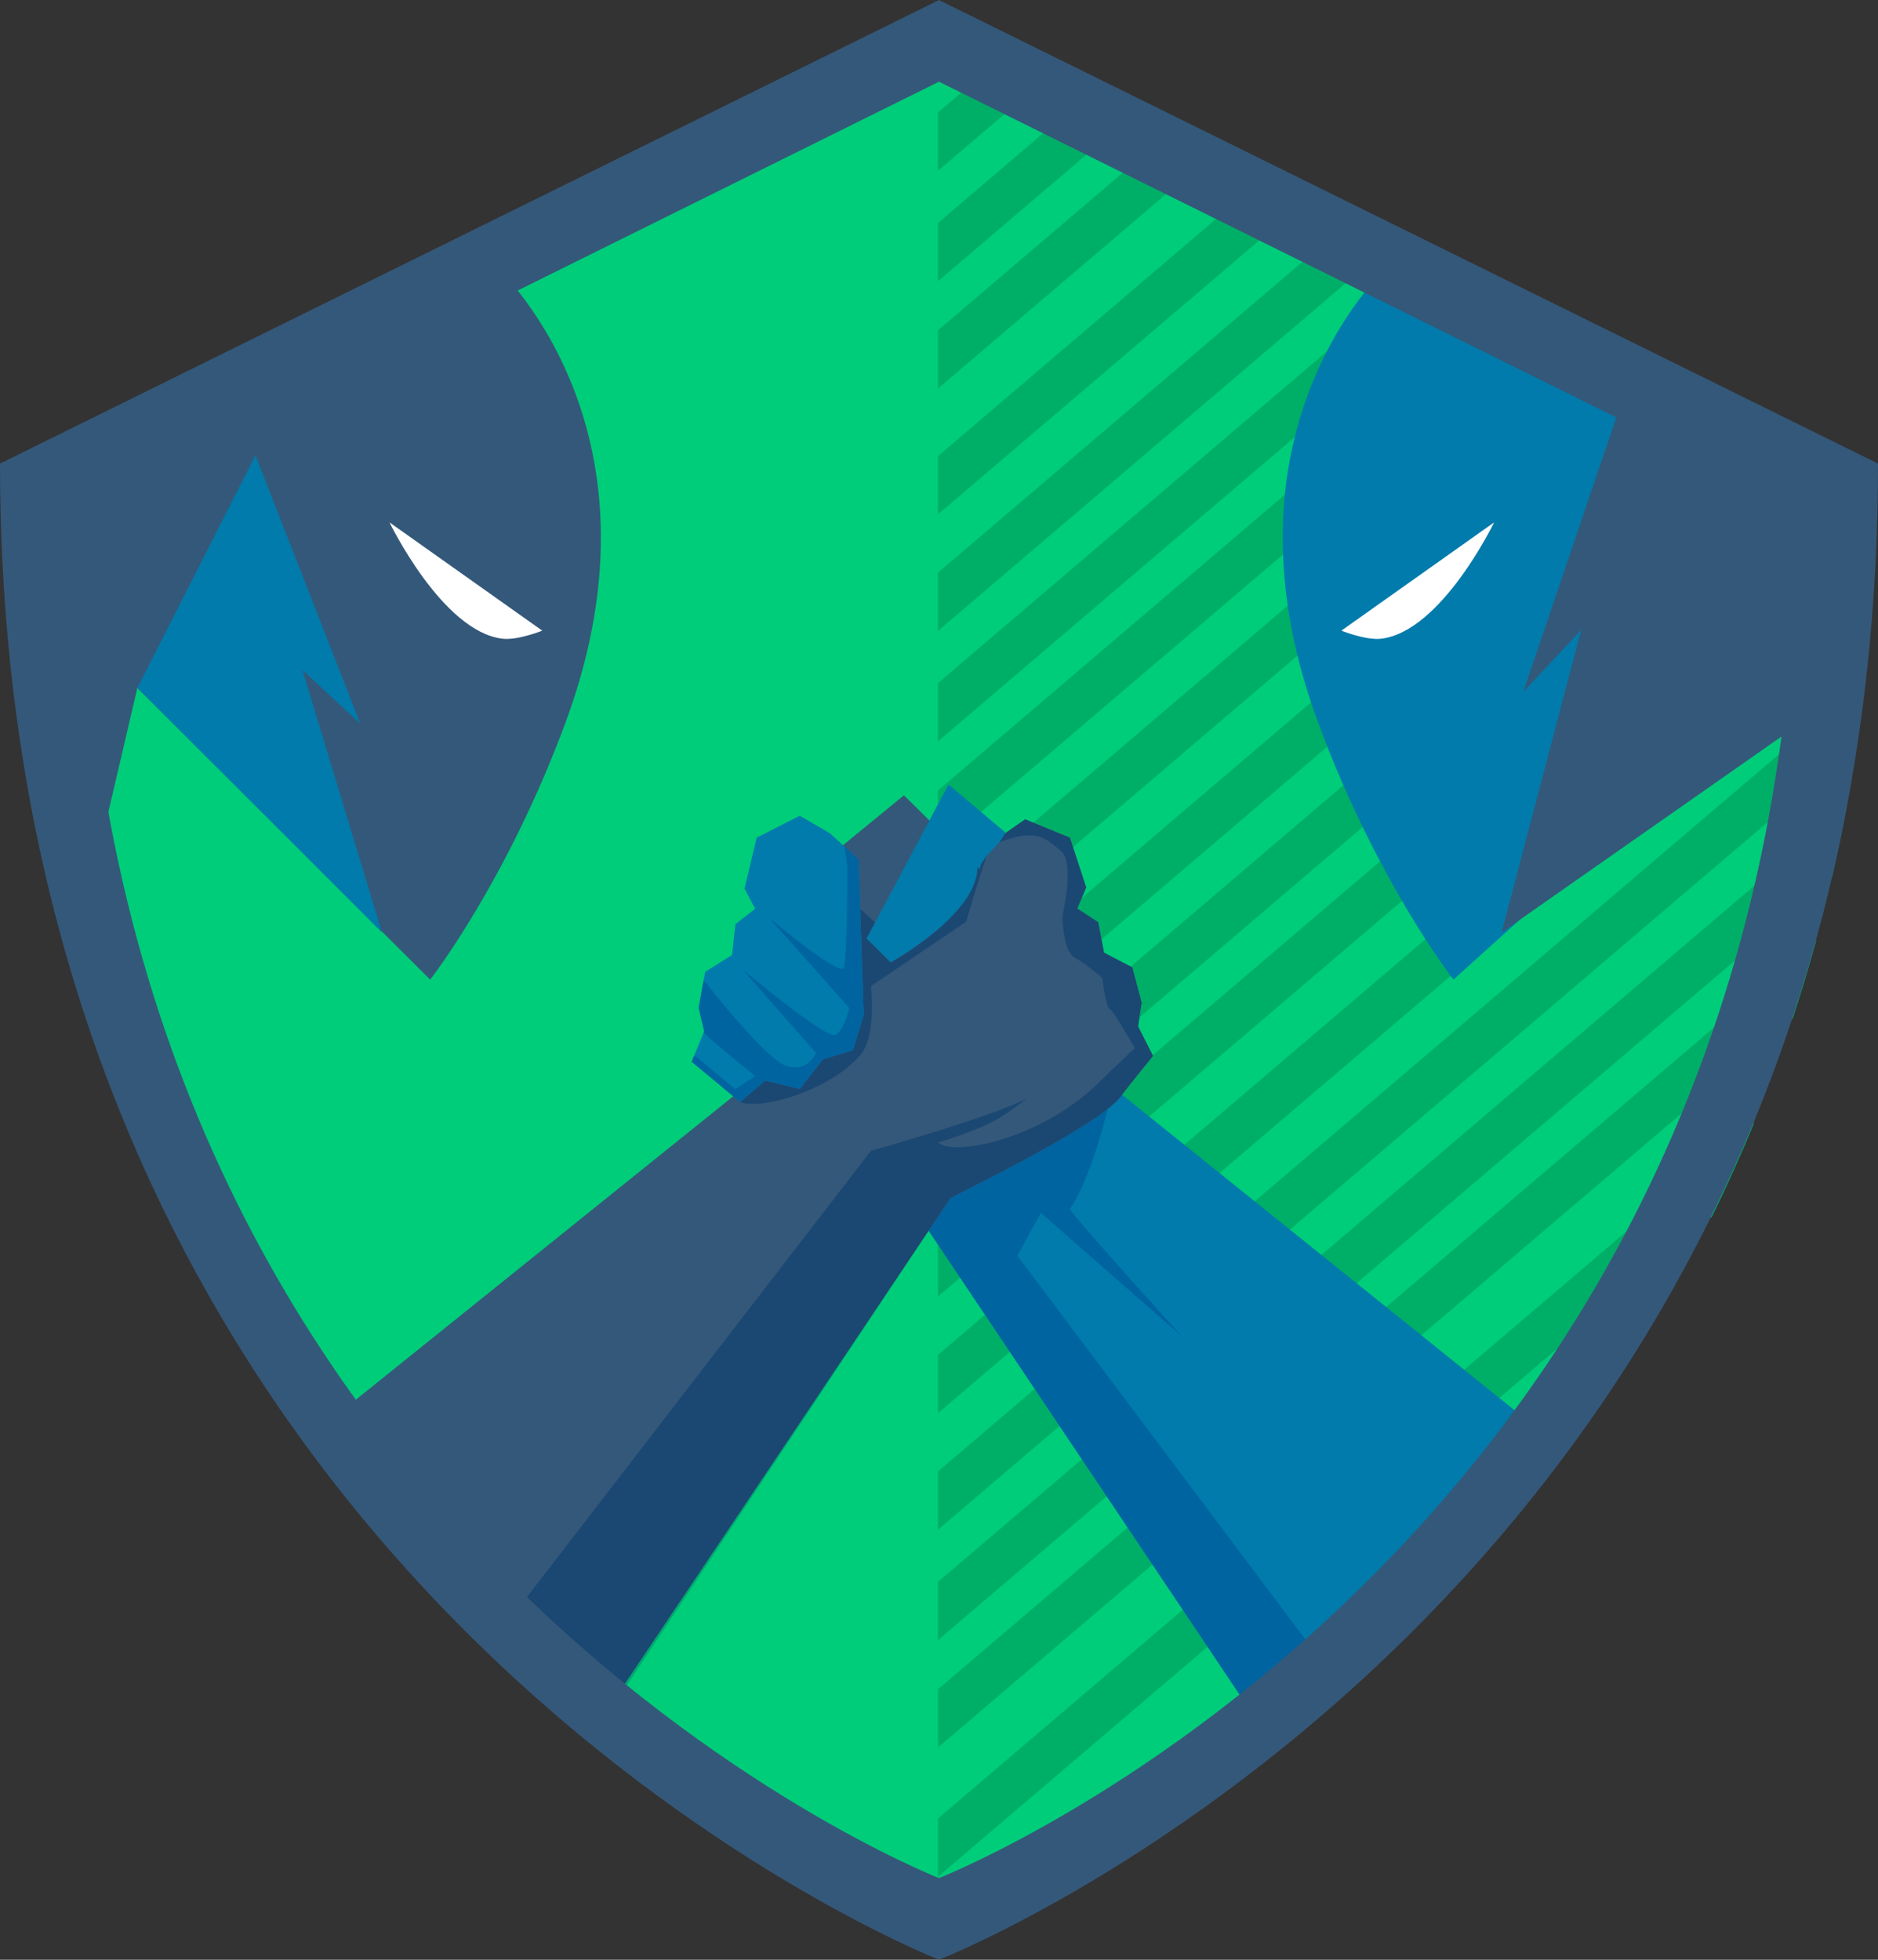 <?xml version="1.0" encoding="UTF-8"?>
<svg width="115px" height="120px" viewBox="0 0 115 120" version="1.1" xmlns="http://www.w3.org/2000/svg" xmlns:xlink="http://www.w3.org/1999/xlink">
    <rect x="0" y="0" width="115" height="120" fill="#333333" stroke="none"/>
    <!-- Generator: Sketch 41 (35326) - http://www.bohemiancoding.com/sketch -->
    <title>H2H_Badge</title>
    <desc>Created with Sketch.</desc>
    <defs></defs>
    <g id="Page-1" stroke="none" stroke-width="1" fill="none" fill-rule="evenodd">
        <g id="H2H_Badge">
            <path d="M57.507,1.006 L57.507,1 L57.493,1 L57.493,1.006 L1,28.914 C1,96.376 56.557,118.622 57.493,118.994 L57.493,119 L57.5,118.997 L57.507,119 L57.507,118.994 C58.444,118.622 114,96.376 114,28.914 L57.507,1.006" id="Fill-1" fill="#00CD79"></path>
            <path d="M57.435,79.395 L114.865,30.422 C114.869,29.992 114.881,29.567 114.881,29.133 L113.172,28.296 L57.435,75.826 L57.435,79.395 Z M57.435,86.532 L114.558,37.822 C114.649,36.589 114.717,35.337 114.77,34.071 L57.435,82.963 L57.435,86.532 Z M57.435,72.821 L110.934,27.2 L108.276,25.898 L57.435,69.252 L57.435,72.821 Z M57.435,66.059 L105.897,24.732 L103.239,23.431 L57.435,62.489 L57.435,66.059 Z M57.435,107.006 L109.776,62.373 C110.29,60.81 110.773,59.212 111.219,57.574 L57.435,103.438 L57.435,107.006 Z M57.435,58.921 L100.581,22.128 L97.923,20.827 L57.435,55.352 L57.435,58.921 Z M57.435,114.919 L104.826,74.506 C105.742,72.644 106.611,70.714 107.431,68.717 L57.435,111.351 L57.435,114.919 Z M57.435,93.67 L113.686,45.702 C113.88,44.384 114.057,43.05 114.206,41.69 L57.435,90.1 L57.435,93.67 Z M57.435,100.432 L112.171,53.756 C112.498,52.336 112.801,50.892 113.074,49.417 L57.435,96.863 L57.435,100.432 Z M57.435,10.46 L64.485,4.449 L61.827,3.147 L57.435,6.892 L57.435,10.46 Z M57.435,17.222 L69.521,6.916 L66.864,5.614 L57.435,13.654 L57.435,17.222 Z M57.435,23.796 L74.418,9.315 L71.76,8.012 L57.435,20.227 L57.435,23.796 Z M57.435,38.635 L85.471,14.728 L82.813,13.426 L57.435,35.066 L57.435,38.635 Z M57.435,45.396 L90.508,17.195 L87.849,15.893 L57.435,41.828 L57.435,45.396 Z M57.435,31.498 L80.154,12.124 L77.496,10.821 L57.435,27.929 L57.435,31.498 Z M57.435,51.972 L95.404,19.594 L92.746,18.292 L57.435,48.402 L57.435,51.972 Z" id="Combined-Shape" fill="#00AF67"></path>
            <path d="M66.715,65.426 L66.201,57.682 L63.832,52.993 C63.733,53.263 63.629,53.532 63.495,53.792 C63.044,54.661 62.283,55.432 61.676,56.247 C62.664,60.209 59.577,64.145 59.925,66.448 C58.377,68.713 55.204,72.877 55.204,72.877 L77.046,105.456 L93.428,86.902 L66.715,65.426" id="Fill-22" fill="#007BAB"></path>
            <path d="M67.827,67.901 C65.395,69.811 59.31,72.767 58.201,73.361 L56.871,75.364 L75.963,103.842 C77.907,102.929 80.56,101.22 80.56,101.22 L62.297,76.894 L63.736,74.264 L72.369,81.825 C72.369,81.825 66.392,75.251 65.507,74.045 C66.621,72.39 67.449,69.432 67.827,67.901" id="Fill-28" fill="#0064A0"></path>
            <path d="M70.604,64.653 L69.69,62.853 L69.906,61.392 L69.333,59.235 L67.603,58.334 L67.248,56.472 L65.964,55.629 L66.512,54.343 L65.516,51.297 L62.777,50.17 L61.014,51.397 L59.608,52.909 L55.354,48.697 L45.983,56.367 L47.016,65.426 L20.303,86.902 L36.685,105.456 L58.201,73.361 C59.499,72.666 67.612,68.736 68.709,67.032 C68.861,66.797 70.604,64.653 70.604,64.653" id="Fill-29" fill="#34587A"></path>
            <path d="M56.865,75.355 L38.158,103.258 C47.168,110.476 54.987,114.015 56.968,114.853 C54.997,114.019 47.238,110.503 38.28,103.351 L56.871,75.364 L56.865,75.355" id="Fill-31" fill="#00A871"></path>
            <path d="M60.422,52.407 C60.293,52.56 60.174,52.723 60.079,52.905 C60.025,53.009 60.001,53.121 59.987,53.232 L59.855,53.08 C59.855,56.002 54.542,58.925 54.542,58.925 L53.066,57.463 L53.589,56.481 C53.341,56.271 53.008,55.962 52.672,55.64 L52.881,62.164 L52.225,64.304 L50.386,64.865 L48.966,66.675 L46.858,66.162 L45.317,67.47 C45.502,67.556 45.772,67.598 46.101,67.598 C47.774,67.598 50.999,66.52 52.667,64.622 C53.709,63.437 53.331,60.385 53.331,60.385 L59.16,56.44 C59.16,56.44 59.961,53.69 60.422,52.407 M62.777,50.17 L61.518,51.046 C61.433,51.241 61.317,51.415 61.184,51.577 C61.997,51.272 62.584,51.151 63.041,51.151 C63.925,51.151 64.322,51.604 64.916,52.057 C65.875,52.788 65.064,55.856 65.064,56.148 C65.064,56.44 65.137,58.266 65.802,58.632 C66.466,58.998 67.499,59.873 67.499,59.873 C67.499,59.873 67.72,61.7 67.942,61.773 C68.163,61.846 69.491,64.183 69.491,64.183 C69.491,64.183 68.679,64.914 67.351,66.229 C64.538,69.014 60.613,70.25 58.624,70.25 C58.054,70.25 57.644,70.15 57.464,69.954 C61.338,68.744 61.584,68.151 62.982,67.209 C60.922,68.336 53.331,70.466 53.331,70.466 L32.121,97.979 L32.035,97.897 C31.694,98.281 31.353,98.67 31.028,99.049 L36.685,105.456 L58.201,73.361 C59.499,72.666 67.612,68.736 68.709,67.032 C68.861,66.797 70.604,64.653 70.604,64.653 L70.584,64.614 L69.69,62.853 L69.906,61.392 L69.333,59.235 L69.24,59.186 L67.603,58.334 L67.248,56.472 L65.964,55.629 L66.512,54.343 L65.516,51.297 L62.777,50.17" id="Fill-38" fill="#1B4872"></path>
            <polyline id="Fill-40" fill="#007BAB" points="50.831 51.03 48.973 49.949 46.334 51.292 45.591 54.409 46.243 55.645 45.032 56.589 44.83 58.473 43.18 59.509 42.784 61.705 43.12 63.145 42.356 65.012 45.317 67.47 46.858 66.162 48.966 66.675 50.386 64.865 52.225 64.304 52.881 62.164 52.576 52.626 50.831 51.03"></polyline>
            <path d="M59.987,53.232 C60.001,53.121 60.025,53.009 60.079,52.905 C60.466,52.158 61.26,51.741 61.551,50.962 L58.083,48.039 L53.066,57.463 L54.542,58.925 C54.542,58.925 59.855,56.002 59.855,53.08 L59.987,53.232" id="Fill-41" fill="#007BAB"></path>
            <path d="M80.7,44.204 C84.306,53.975 89.001,59.983 89.001,59.983 L110.032,41 L110.032,55.381 L111.249,48.258 L113.242,31.603 L111.139,29.521 L89.997,18.344 L85.127,17.139 L85.239,16.043 C85.239,16.043 73.949,25.905 80.7,44.204 Z" id="Fill-42" fill="#007BAB"></path>
            <path d="M99.702,23.417 L93.281,42.362 L96.823,38.573 L91.953,57.098 L113,42.362 L110,30 L99.702,23.417 Z M30.106,16.043 C30.106,16.043 41.396,25.905 34.644,44.204 C31.039,53.975 26.342,59.983 26.342,59.983 L8.411,42.122 L5.312,55.381 L4.094,48.258 L2.102,31.603 L4.205,29.521 L25.346,18.344 L30.216,17.139 L30.106,16.043 Z" id="Combined-Shape" fill="#34587A"></path>
            <path d="M33.205,38.616 L23.852,31.987 C23.852,31.987 27.083,38.68 30.77,39.109 C31.71,39.219 33.205,38.616 33.205,38.616 Z M82.139,38.616 L91.492,31.987 C91.492,31.987 88.262,38.68 84.575,39.109 C83.633,39.219 82.139,38.616 82.139,38.616 Z" id="Combined-Shape" fill="#FFFFFF"></path>
            <polyline id="Fill-47" fill="#007BAB" points="15.643 27.877 22.063 44.314 18.521 41.026 23.391 57.098 8.411 42.122 15.643 27.877"></polyline>
            <path d="M51.721,51.845 L51.892,53.116 C51.892,53.116 51.892,58.65 51.671,59.253 C51.654,59.299 51.612,59.32 51.551,59.32 C50.811,59.32 47.133,56.24 47.133,56.24 L52.003,61.718 C52.003,61.718 51.727,63.033 51.173,63.362 C51.153,63.373 51.126,63.38 51.094,63.38 C50.251,63.38 45.472,59.362 45.472,59.362 L49.956,64.458 C49.956,64.458 49.667,65.355 48.699,65.355 C48.545,65.355 48.374,65.332 48.185,65.279 C47.105,64.98 44.282,61.523 43.089,60.013 L42.784,61.705 L43.12,63.145 L43.085,63.229 C44.05,64.135 46.247,65.882 46.247,65.882 L45.03,66.704 L42.521,64.609 L42.356,65.012 L45.317,67.47 L46.858,66.162 L48.966,66.675 L50.386,64.865 L52.225,64.304 L52.881,62.164 L52.576,52.626 L51.721,51.845" id="Fill-49" fill="#0064A0"></path>
            <path d="M57.507,0.006 L57.507,0 L57.493,0 L57.493,0.006 L0,28.387 C0,96.992 56.541,119.615 57.493,119.994 L57.493,120 L57.5,119.996 L57.507,120 L57.507,119.994 C58.461,119.615 115,96.992 115,28.387 L57.507,0.006 M57.507,114.996 L57.507,115 L57.491,115 L57.491,114.996 C56.624,114.649 5,93.906 5,31.025 L57.491,5.006 L57.491,5 L57.5,5.003 L57.507,5 L57.507,5.006 L110,31.025 C110,93.906 58.376,114.649 57.507,114.996" id="Fill-20" fill="#34587A"></path>
        </g>
    </g>
</svg>
